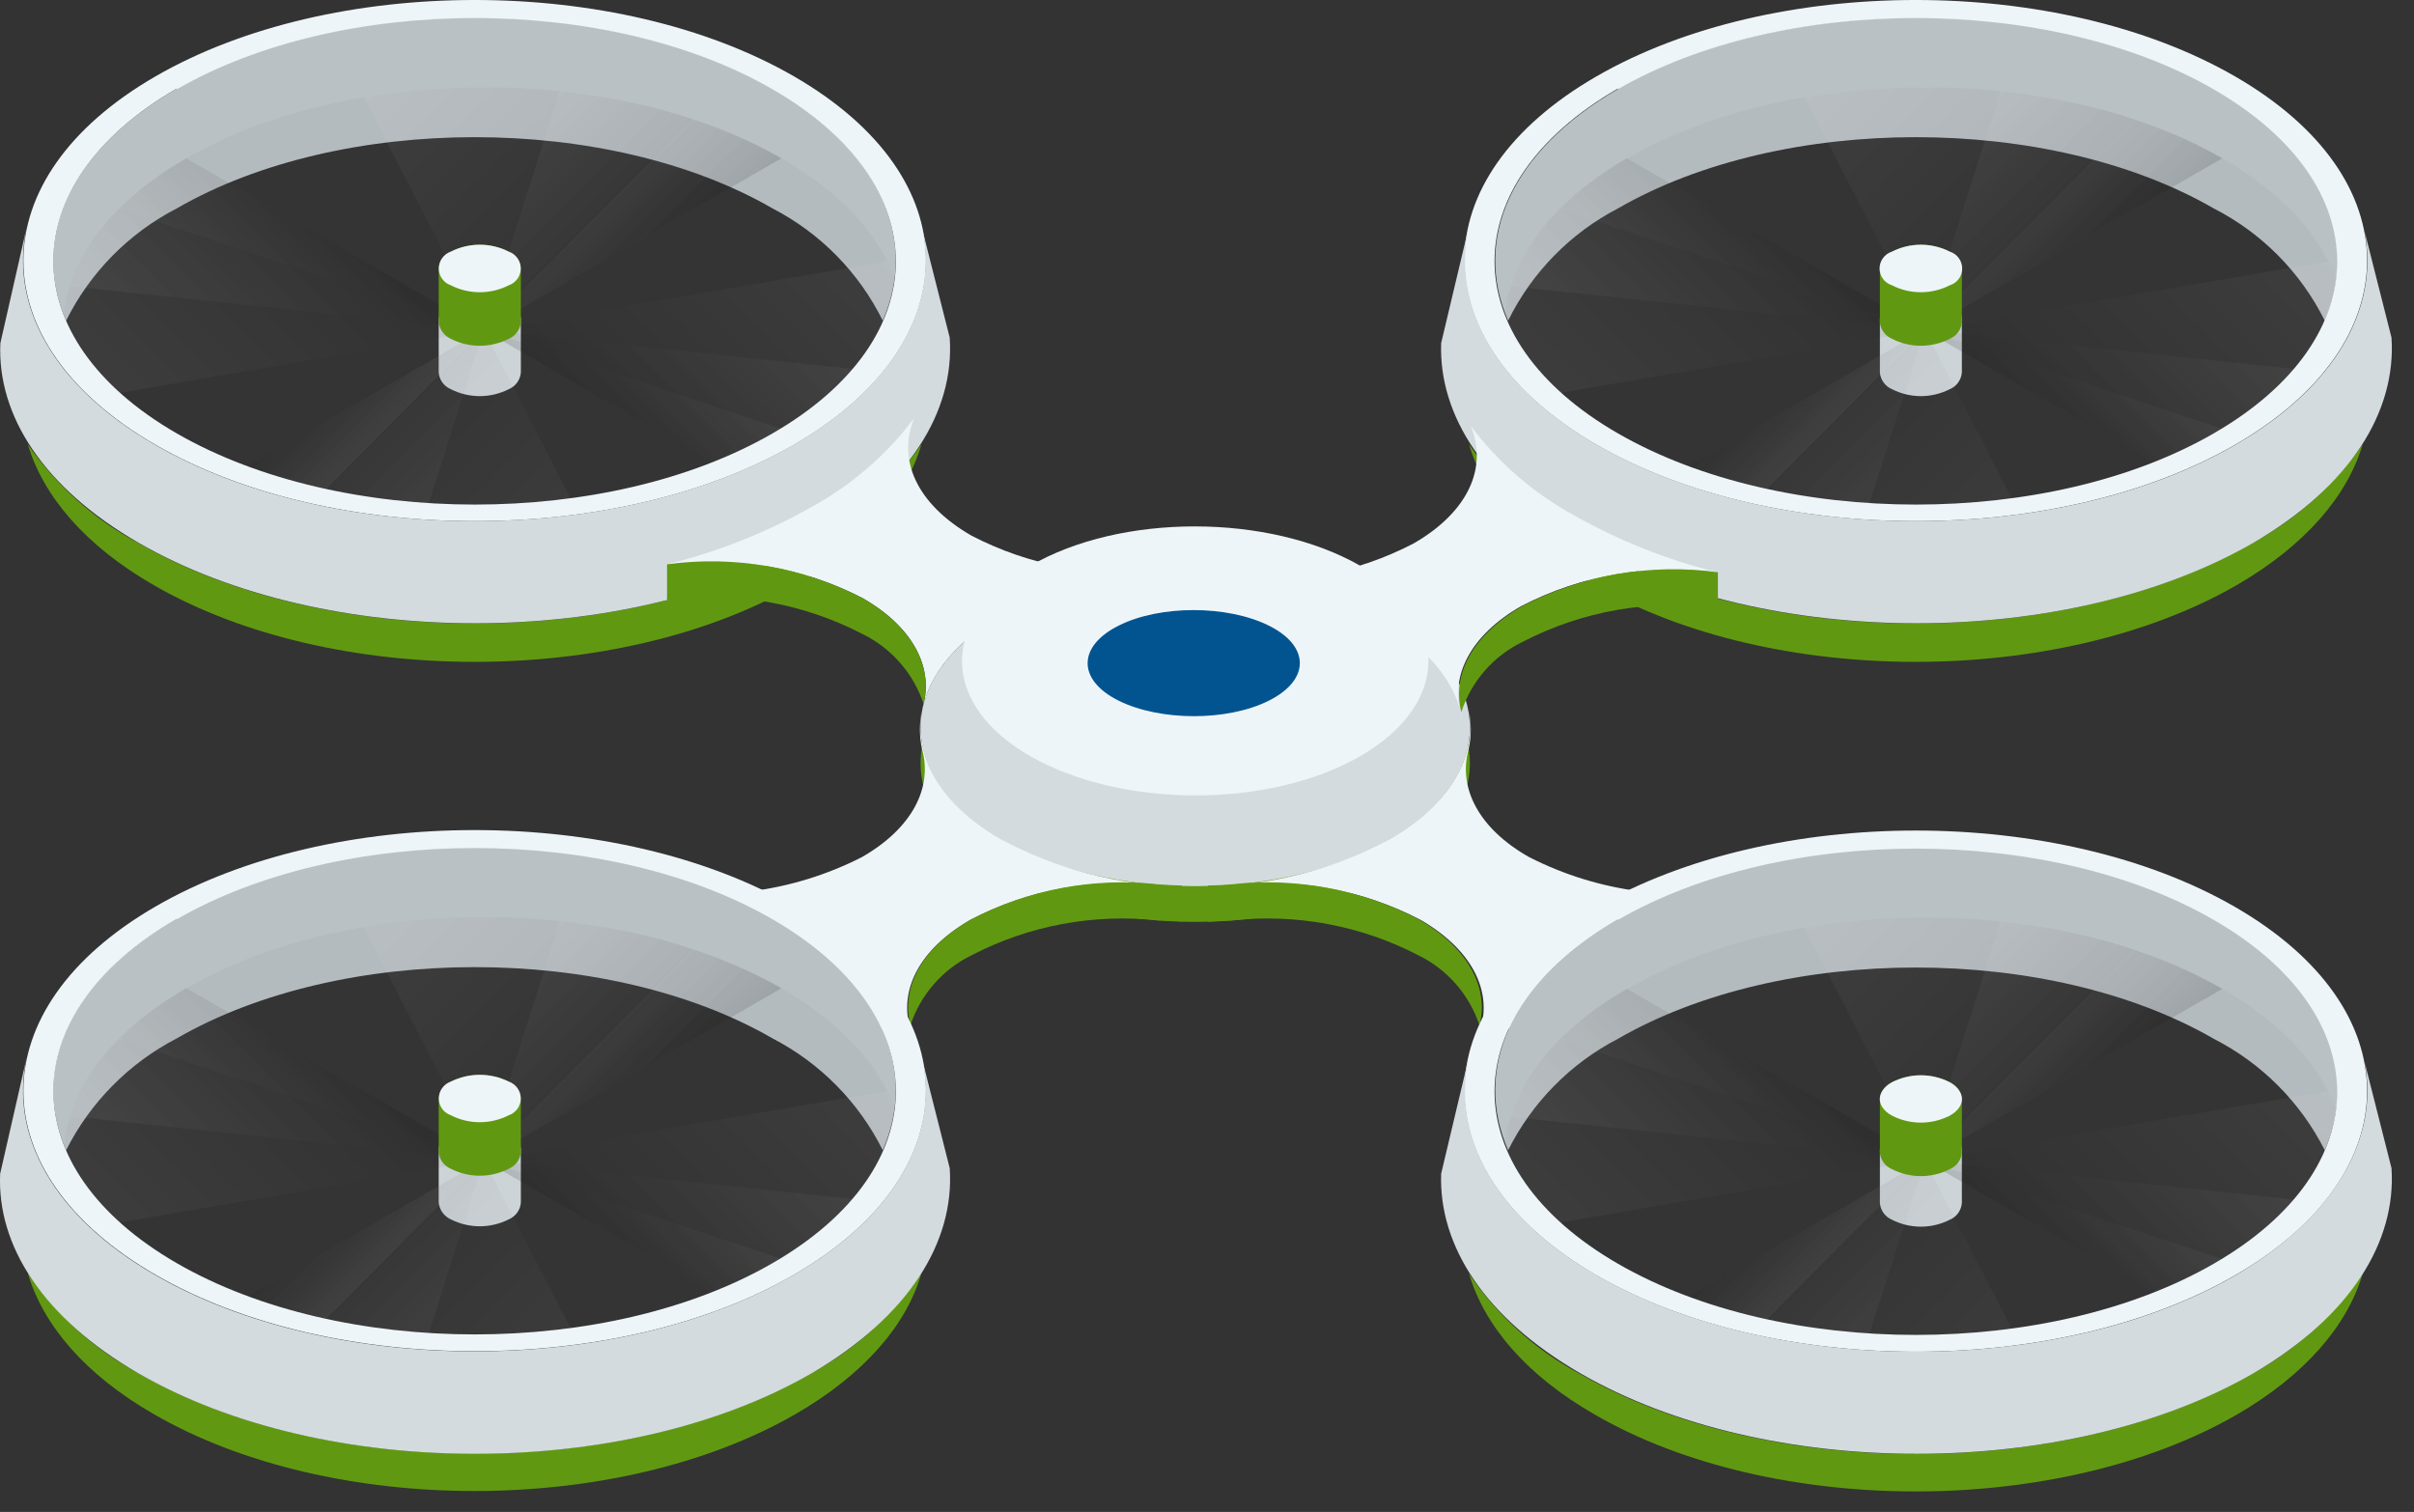 <svg width="91" height="57" viewBox="0 0 91 57" fill="none" xmlns="http://www.w3.org/2000/svg">
<rect x="0" y="0" width="91" height="57" fill="#333333" stroke="none"/>
<path d="M16.992 11.387C17.332 11.218 17.706 11.13 18.086 11.13C18.466 11.13 18.841 11.218 19.181 11.387C19.308 11.441 19.417 11.528 19.497 11.639C19.578 11.751 19.625 11.883 19.635 12.02V14.038C19.625 14.175 19.578 14.307 19.497 14.419C19.417 14.53 19.308 14.618 19.181 14.671C18.842 14.844 18.467 14.934 18.086 14.934C17.706 14.934 17.331 14.844 16.992 14.671C16.865 14.618 16.755 14.53 16.675 14.419C16.595 14.307 16.547 14.175 16.537 14.038V12.02C16.553 11.885 16.602 11.755 16.682 11.644C16.761 11.534 16.868 11.445 16.992 11.387Z" fill="#D4DBDF"/>
<path d="M29.122 7.857C22.926 4.276 12.866 4.276 6.663 7.857C4.859 8.788 3.398 10.27 2.493 12.087C1.168 9.056 2.553 5.713 6.656 3.345C12.859 -0.237 22.919 -0.237 29.114 3.345C33.217 5.713 34.609 9.056 33.277 12.087C32.378 10.27 30.922 8.788 29.122 7.857Z" fill="#BAC1C5"/>
<g style="mix-blend-mode:multiply">
<path opacity="0.05" d="M29.457 5.966C35.645 9.541 35.645 15.341 29.457 18.916C23.269 22.49 13.217 22.497 7.021 18.916C0.826 15.334 0.826 9.541 7.021 5.966C13.217 2.392 23.262 2.407 29.457 5.966Z" fill="#424241"/>
<path style="mix-blend-mode:multiply" opacity="0.05" d="M3.03 15.066L18.235 12.445L7.021 5.974C2.754 8.424 1.429 11.938 3.03 15.066Z" fill="url(#paint0_linear_24_42302)"/>
<path style="mix-blend-mode:multiply" opacity="0.05" d="M18.235 12.437L7.021 5.966C4.653 7.329 3.186 9.019 2.635 10.792L18.235 12.437Z" fill="url(#paint1_linear_24_42302)"/>
<path style="mix-blend-mode:multiply" opacity="0.03" d="M18.235 12.437L7.021 5.966C6.095 6.487 5.241 7.128 4.482 7.873L18.235 12.437Z" fill="url(#paint2_linear_24_42302)"/>
<path style="mix-blend-mode:multiply" opacity="0.05" d="M33.441 9.853L18.235 12.467L29.457 18.945C33.716 16.458 35.049 12.944 33.441 9.853Z" fill="url(#paint3_linear_24_42302)"/>
<path style="mix-blend-mode:multiply" opacity="0.05" d="M18.235 12.437L29.457 18.916C31.817 17.553 33.284 15.863 33.843 14.09L18.235 12.437Z" fill="url(#paint4_linear_24_42302)"/>
<path style="mix-blend-mode:multiply" opacity="0.05" d="M18.235 12.437L29.457 18.916C30.38 18.393 31.231 17.752 31.989 17.009L18.235 12.437Z" fill="url(#paint5_linear_24_42302)"/>
<path style="mix-blend-mode:multiply" opacity="0.05" d="M22.762 21.224L18.235 12.437L7.021 18.916C11.28 21.38 17.386 22.147 22.762 21.224Z" fill="url(#paint6_linear_24_42302)"/>
<path style="mix-blend-mode:multiply" opacity="0.05" d="M18.235 12.437L7.021 18.916C9.601 20.328 12.446 21.19 15.376 21.447L18.235 12.437Z" fill="url(#paint7_linear_24_42302)"/>
<path style="mix-blend-mode:multiply" opacity="0.05" d="M18.235 12.437L7.021 18.916C8.069 19.524 9.177 20.023 10.327 20.405L18.235 12.437Z" fill="url(#paint8_linear_24_42302)"/>
<path style="mix-blend-mode:multiply" opacity="0.05" d="M13.708 3.658L18.235 12.437L29.457 5.966C25.19 3.502 19.106 2.735 13.708 3.658Z" fill="url(#paint9_linear_24_42302)"/>
<path style="mix-blend-mode:multiply" opacity="0.05" d="M18.235 12.438L29.457 5.967C26.874 4.554 24.027 3.692 21.095 3.435L18.235 12.438Z" fill="url(#paint10_linear_24_42302)"/>
<path style="mix-blend-mode:multiply" opacity="0.03" d="M18.235 12.437L29.457 5.966C28.406 5.358 27.296 4.859 26.143 4.477L18.235 12.437Z" fill="url(#paint11_linear_24_42302)"/>
</g>
<path d="M16.992 9.488C17.331 9.316 17.706 9.226 18.086 9.226C18.467 9.226 18.842 9.316 19.181 9.488C19.308 9.542 19.417 9.629 19.497 9.741C19.578 9.852 19.625 9.984 19.635 10.121V12.139C19.625 12.276 19.578 12.408 19.497 12.52C19.417 12.632 19.308 12.719 19.181 12.772C18.842 12.945 18.467 13.035 18.086 13.035C17.706 13.035 17.331 12.945 16.992 12.772C16.867 12.716 16.76 12.627 16.68 12.516C16.6 12.405 16.551 12.275 16.537 12.139V10.121C16.547 9.984 16.595 9.852 16.675 9.741C16.755 9.629 16.865 9.542 16.992 9.488Z" fill="#609911"/>
<path d="M16.992 9.488C16.86 9.534 16.746 9.62 16.666 9.733C16.585 9.846 16.542 9.982 16.542 10.121C16.542 10.261 16.585 10.396 16.666 10.51C16.746 10.623 16.86 10.709 16.992 10.754C17.331 10.927 17.706 11.017 18.086 11.017C18.467 11.017 18.842 10.927 19.181 10.754C19.312 10.709 19.426 10.623 19.507 10.51C19.587 10.396 19.631 10.261 19.631 10.121C19.631 9.982 19.587 9.846 19.507 9.733C19.426 9.62 19.312 9.534 19.181 9.488C18.842 9.316 18.467 9.226 18.086 9.226C17.706 9.226 17.331 9.316 16.992 9.488Z" fill="#EEF5F9"/>
<path d="M5.867 16.771C12.509 20.606 23.284 20.606 29.926 16.771C36.568 12.936 36.568 6.711 29.926 2.876C23.284 -0.959 12.509 -0.959 5.867 2.876C-0.775 6.711 -0.783 12.936 5.867 16.771ZM6.663 3.368C12.866 -0.214 22.926 -0.214 29.122 3.368C35.317 6.949 35.325 12.758 29.122 16.339C22.919 19.921 12.866 19.913 6.663 16.339C0.461 12.765 0.461 6.92 6.663 3.338V3.368Z" fill="#EEF5F9"/>
<path d="M5.212 20.471C12.219 24.515 23.574 24.515 30.574 20.471C32.241 19.584 33.669 18.307 34.736 16.748C34.17 18.692 32.584 20.561 29.978 22.065C23.276 25.915 12.487 25.915 5.807 22.065C3.209 20.576 1.622 18.692 1.049 16.748C2.12 18.303 3.547 19.58 5.212 20.471Z" fill="#609911"/>
<path d="M1.004 8.58C0.364 11.492 1.98 14.537 5.852 16.771C12.494 20.606 23.269 20.606 29.911 16.771C33.716 14.575 35.339 11.596 34.788 8.729L35.801 12.728C35.995 15.52 34.245 18.342 30.589 20.465C23.589 24.508 12.233 24.508 5.226 20.465C1.637 18.395 -0.113 15.654 0.014 12.936L1.004 8.58Z" fill="#D4DBDF"/>
<path d="M30.574 19.124C32.094 18.295 33.42 17.15 34.461 15.766C33.82 17.307 34.535 18.99 36.613 20.189C38.78 21.319 41.235 21.777 43.664 21.507C43.955 21.507 44.253 21.47 44.55 21.462C42.172 21.481 39.833 22.079 37.737 23.204C35.846 24.292 34.84 25.706 34.721 27.129C34.736 26.959 34.761 26.79 34.796 26.622C35.198 25.185 34.438 23.644 32.517 22.549C30.249 21.377 27.675 20.932 25.145 21.276C27.044 20.808 28.87 20.084 30.574 19.124Z" fill="#EEF5F9"/>
<path d="M32.517 22.549C34.401 23.644 35.168 25.126 34.818 26.541C34.629 25.97 34.328 25.443 33.933 24.991C33.538 24.538 33.057 24.169 32.517 23.904C30.251 22.726 27.676 22.279 25.145 22.624V21.276C27.675 20.932 30.249 21.377 32.517 22.549Z" fill="#609911"/>
<path d="M37.737 24.552C33.694 26.883 33.694 30.673 37.737 33.004C41.781 35.334 48.333 35.342 52.377 33.004C56.42 30.666 56.42 26.89 52.377 24.552C48.333 22.214 41.781 22.221 37.737 24.552Z" fill="#609911"/>
<path d="M37.737 23.198C33.694 25.536 33.694 29.318 37.737 31.657C41.781 33.995 48.333 33.987 52.377 31.657C56.42 29.326 56.42 25.536 52.377 23.198C48.333 20.859 41.781 20.867 37.737 23.198Z" fill="#D4DBDF"/>
<path d="M38.839 21.328C35.406 23.309 35.406 26.541 38.839 28.507C42.272 30.473 47.842 30.487 51.275 28.507C54.707 26.526 54.707 23.294 51.275 21.328C47.842 19.363 42.272 19.34 38.839 21.328Z" fill="#EEF5F9"/>
<path d="M42.171 23.585C40.61 24.366 40.61 25.641 42.171 26.416C43.733 27.192 46.267 27.198 47.829 26.416C49.39 25.635 49.39 24.36 47.829 23.585C46.267 22.809 43.733 22.801 42.171 23.585Z" fill="#025491"/>
<path d="M71.32 11.387C71.659 11.218 72.032 11.13 72.411 11.13C72.79 11.13 73.163 11.218 73.502 11.387C73.629 11.441 73.738 11.528 73.818 11.64C73.898 11.751 73.946 11.883 73.956 12.02V14.038C73.946 14.175 73.898 14.307 73.818 14.419C73.738 14.531 73.629 14.618 73.502 14.671C73.164 14.844 72.79 14.934 72.411 14.934C72.032 14.934 71.658 14.844 71.32 14.671C71.193 14.618 71.084 14.531 71.004 14.419C70.923 14.307 70.876 14.175 70.866 14.038V12.02C70.876 11.883 70.923 11.751 71.004 11.64C71.084 11.528 71.193 11.441 71.32 11.387Z" fill="#D4DBDF"/>
<path d="M83.45 7.857C77.247 4.276 67.195 4.276 60.992 7.857C59.197 8.79 57.746 10.272 56.852 12.087C55.526 9.056 56.911 5.713 61.014 3.345C67.217 -0.237 77.27 -0.237 83.472 3.345C87.575 5.713 88.96 9.056 87.635 12.087C86.729 10.265 85.262 8.783 83.45 7.857Z" fill="#BAC1C5"/>
<g style="mix-blend-mode:multiply">
<path opacity="0.05" d="M83.778 5.966C89.973 9.541 89.973 15.341 83.778 18.916C77.582 22.49 67.537 22.497 61.342 18.916C55.146 15.334 55.146 9.541 61.342 5.966C67.537 2.392 77.582 2.407 83.778 5.966Z" fill="#424241"/>
<path style="mix-blend-mode:multiply" opacity="0.05" d="M57.351 15.066L72.556 12.445L61.32 5.966C57.083 8.424 55.75 11.938 57.351 15.066Z" fill="url(#paint12_linear_24_42302)"/>
<path style="mix-blend-mode:multiply" opacity="0.05" d="M72.556 12.437L61.32 5.966C58.952 7.329 57.492 9.019 56.934 10.792L72.556 12.437Z" fill="url(#paint13_linear_24_42302)"/>
<path style="mix-blend-mode:multiply" opacity="0.03" d="M72.556 12.437L61.319 5.966C60.394 6.489 59.541 7.13 58.78 7.873L72.556 12.437Z" fill="url(#paint14_linear_24_42302)"/>
<path style="mix-blend-mode:multiply" opacity="0.05" d="M87.769 9.853L72.556 12.467L83.778 18.945C88.037 16.458 89.37 12.944 87.769 9.853Z" fill="url(#paint15_linear_24_42302)"/>
<path style="mix-blend-mode:multiply" opacity="0.05" d="M72.556 12.437L83.778 18.916C86.146 17.553 87.605 15.863 88.164 14.09L72.556 12.437Z" fill="url(#paint16_linear_24_42302)"/>
<path style="mix-blend-mode:multiply" opacity="0.05" d="M72.556 12.437L83.778 18.916C84.703 18.393 85.556 17.752 86.317 17.009L72.556 12.437Z" fill="url(#paint17_linear_24_42302)"/>
<path style="mix-blend-mode:multiply" opacity="0.05" d="M77.091 21.224L72.556 12.437L61.319 18.916C65.609 21.38 71.692 22.147 77.091 21.224Z" fill="url(#paint18_linear_24_42302)"/>
<path style="mix-blend-mode:multiply" opacity="0.05" d="M72.556 12.437L61.319 18.916C63.902 20.329 66.749 21.191 69.682 21.447L72.556 12.437Z" fill="url(#paint19_linear_24_42302)"/>
<path style="mix-blend-mode:multiply" opacity="0.05" d="M72.556 12.437L61.319 18.916C62.37 19.524 63.481 20.023 64.633 20.405L72.556 12.437Z" fill="url(#paint20_linear_24_42302)"/>
<path style="mix-blend-mode:multiply" opacity="0.05" d="M68.021 3.658L72.549 12.437L83.77 5.966C79.518 3.502 73.427 2.735 68.021 3.658Z" fill="url(#paint21_linear_24_42302)"/>
<path style="mix-blend-mode:multiply" opacity="0.05" d="M72.556 12.438L83.778 5.967C81.195 4.553 78.348 3.691 75.415 3.435L72.556 12.438Z" fill="url(#paint22_linear_24_42302)"/>
<path style="mix-blend-mode:multiply" opacity="0.03" d="M72.556 12.437L83.778 5.966C82.727 5.358 81.617 4.859 80.464 4.477L72.556 12.437Z" fill="url(#paint23_linear_24_42302)"/>
</g>
<path d="M71.32 9.488C71.658 9.316 72.032 9.226 72.411 9.226C72.79 9.226 73.164 9.316 73.502 9.488C73.629 9.542 73.738 9.629 73.818 9.741C73.898 9.852 73.946 9.984 73.956 10.121V12.139C73.946 12.276 73.898 12.408 73.818 12.52C73.738 12.632 73.629 12.719 73.502 12.772C73.164 12.945 72.79 13.035 72.411 13.035C72.032 13.035 71.658 12.945 71.32 12.772C71.193 12.719 71.084 12.632 71.004 12.52C70.923 12.408 70.876 12.276 70.866 12.139V10.121C70.876 9.984 70.923 9.852 71.004 9.741C71.084 9.629 71.193 9.542 71.32 9.488Z" fill="#609911"/>
<path d="M71.32 9.488C71.185 9.53 71.067 9.614 70.983 9.728C70.899 9.842 70.854 9.98 70.854 10.121C70.854 10.263 70.899 10.4 70.983 10.514C71.067 10.628 71.185 10.712 71.32 10.754C71.658 10.927 72.032 11.017 72.411 11.017C72.79 11.017 73.164 10.927 73.502 10.754C73.637 10.712 73.755 10.628 73.839 10.514C73.923 10.4 73.968 10.263 73.968 10.121C73.968 9.98 73.923 9.842 73.839 9.728C73.755 9.614 73.637 9.53 73.502 9.488C73.164 9.316 72.79 9.226 72.411 9.226C72.032 9.226 71.658 9.316 71.32 9.488Z" fill="#EEF5F9"/>
<path d="M60.188 16.771C66.837 20.606 77.605 20.606 84.247 16.771C90.889 12.936 90.897 6.711 84.247 2.876C77.597 -0.959 66.837 -0.959 60.188 2.876C53.538 6.711 53.546 12.936 60.188 16.771ZM60.992 3.368C67.195 -0.214 77.247 -0.214 83.45 3.368C89.653 6.949 89.653 12.758 83.45 16.339C77.247 19.921 67.195 19.913 60.992 16.339C54.789 12.765 54.789 6.92 60.992 3.338V3.368Z" fill="#EEF5F9"/>
<path d="M59.54 20.471C66.54 24.515 77.895 24.515 84.902 20.471C86.567 19.58 87.994 18.303 89.065 16.748C88.491 18.692 86.905 20.561 84.307 22.065C77.605 25.915 66.808 25.915 60.136 22.065C57.529 20.576 55.951 18.692 55.377 16.748C56.444 18.307 57.873 19.584 59.54 20.471Z" fill="#609911"/>
<path d="M55.362 8.58C54.722 11.492 56.331 14.537 60.203 16.771C66.852 20.606 77.62 20.606 84.262 16.771C88.067 14.575 89.69 11.596 89.139 8.729L90.152 12.728C90.338 15.52 88.596 18.342 84.939 20.465C77.932 24.508 66.577 24.508 59.577 20.465C55.98 18.395 54.231 15.654 54.327 12.936L55.362 8.58Z" fill="#D4DBDF"/>
<path d="M52.384 31.642C54.692 30.309 55.683 28.499 55.363 26.757C55.47 27.247 55.47 27.756 55.363 28.246C54.961 29.683 55.72 31.225 57.641 32.312C60.273 33.655 63.289 34.042 66.175 33.407L55.444 39.602C56.487 37.941 55.854 36.013 53.553 34.68C51.385 33.551 48.931 33.092 46.501 33.362C46.204 33.362 45.906 33.377 45.608 33.407C47.976 33.375 50.301 32.769 52.384 31.642Z" fill="#EEF5F9"/>
<path d="M46.427 33.339C48.856 33.07 51.311 33.528 53.479 34.657C55.363 35.745 56.13 37.241 55.772 38.656C55.584 38.086 55.285 37.56 54.891 37.107C54.497 36.654 54.017 36.285 53.479 36.02C51.311 34.891 48.856 34.432 46.427 34.702L45.533 34.747V33.384C45.851 33.379 46.149 33.364 46.427 33.339Z" fill="#609911"/>
<path d="M59.324 19.422C57.807 18.591 56.485 17.446 55.445 16.063C56.085 17.605 55.37 19.288 53.293 20.486C51.125 21.616 48.67 22.075 46.241 21.805C45.943 21.805 45.645 21.79 45.347 21.76C47.729 21.78 50.069 22.378 52.168 23.502C54.06 24.59 55.065 26.004 55.147 27.434C55.133 27.261 55.108 27.09 55.072 26.92C54.663 25.483 55.43 23.942 57.351 22.847C59.619 21.675 62.193 21.23 64.723 21.574C62.835 21.101 61.019 20.378 59.324 19.422Z" fill="#EEF5F9"/>
<path d="M57.388 22.847C55.497 23.942 54.73 25.431 55.087 26.846C55.273 26.273 55.572 25.744 55.968 25.289C56.363 24.835 56.846 24.465 57.388 24.203C59.654 23.024 62.229 22.577 64.76 22.922V21.574C62.23 21.23 59.656 21.675 57.388 22.847Z" fill="#609911"/>
<path d="M37.737 31.642C35.429 30.309 34.438 28.499 34.759 26.757C34.651 27.247 34.651 27.756 34.759 28.246C35.161 29.683 34.401 31.225 32.48 32.319C29.849 33.656 26.836 34.04 23.954 33.407L34.684 39.602C33.642 37.941 34.267 36.013 36.576 34.68C38.743 33.55 41.198 33.091 43.627 33.362C43.918 33.362 44.215 33.399 44.513 33.407C42.145 33.374 39.82 32.768 37.737 31.642Z" fill="#EEF5F9"/>
<path d="M43.664 33.34C41.235 33.069 38.78 33.528 36.613 34.658C34.721 35.745 33.962 37.242 34.319 38.656C34.507 38.086 34.806 37.56 35.2 37.107C35.594 36.654 36.074 36.285 36.613 36.02C38.78 34.891 41.235 34.432 43.664 34.702C43.955 34.702 44.253 34.702 44.551 34.747V33.384C44.253 33.377 43.955 33.362 43.664 33.34Z" fill="#609911"/>
<path d="M71.32 42.699C71.658 42.527 72.032 42.437 72.411 42.437C72.79 42.437 73.164 42.527 73.502 42.699C73.629 42.752 73.738 42.84 73.818 42.952C73.898 43.063 73.946 43.195 73.956 43.332V45.35C73.946 45.487 73.898 45.619 73.818 45.731C73.738 45.842 73.629 45.93 73.502 45.983C73.164 46.156 72.79 46.245 72.411 46.245C72.032 46.245 71.658 46.156 71.32 45.983C71.193 45.93 71.084 45.842 71.004 45.731C70.923 45.619 70.876 45.487 70.866 45.35V43.362C70.87 43.219 70.915 43.081 70.996 42.964C71.076 42.846 71.189 42.755 71.32 42.699Z" fill="#D4DBDF"/>
<path d="M83.45 39.162C77.247 35.58 67.195 35.58 60.992 39.162C59.203 40.09 57.754 41.56 56.852 43.362C55.526 40.331 56.911 36.987 61.014 34.62C67.217 31.038 77.27 31.038 83.472 34.62C87.575 36.987 88.96 40.331 87.635 43.362C86.721 41.553 85.255 40.083 83.45 39.162Z" fill="#BAC1C5"/>
<g style="mix-blend-mode:multiply">
<path opacity="0.05" d="M83.778 37.279C89.973 40.853 89.973 46.653 83.778 50.228C77.583 53.802 67.537 53.802 61.342 50.228C55.147 46.653 55.147 40.853 61.342 37.279C67.537 33.704 77.583 33.682 83.778 37.279Z" fill="#424241"/>
<path style="mix-blend-mode:multiply" opacity="0.05" d="M57.351 46.34L72.556 43.727L61.32 37.278C57.083 39.736 55.75 43.25 57.351 46.34Z" fill="url(#paint24_linear_24_42302)"/>
<path style="mix-blend-mode:multiply" opacity="0.05" d="M72.556 43.749L61.32 37.278C58.952 38.641 57.492 40.331 56.934 42.104L72.556 43.749Z" fill="url(#paint25_linear_24_42302)"/>
<path style="mix-blend-mode:multiply" opacity="0.03" d="M72.556 43.749L61.319 37.278C60.392 37.799 59.539 38.44 58.78 39.185L72.556 43.749Z" fill="url(#paint26_linear_24_42302)"/>
<path style="mix-blend-mode:multiply" opacity="0.05" d="M87.769 41.128L72.556 43.742L83.778 50.22C88.037 47.77 89.37 44.256 87.769 41.128Z" fill="url(#paint27_linear_24_42302)"/>
<path style="mix-blend-mode:multiply" opacity="0.05" d="M72.556 43.75L83.778 50.228C86.146 48.865 87.605 47.168 88.164 45.403L72.556 43.75Z" fill="url(#paint28_linear_24_42302)"/>
<path style="mix-blend-mode:multiply" opacity="0.05" d="M72.556 43.75L83.778 50.228C84.705 49.705 85.559 49.062 86.317 48.314L72.556 43.75Z" fill="url(#paint29_linear_24_42302)"/>
<path style="mix-blend-mode:multiply" opacity="0.05" d="M77.091 52.529L72.556 43.75L61.319 50.228C65.609 52.693 71.692 53.46 77.091 52.529Z" fill="url(#paint30_linear_24_42302)"/>
<path style="mix-blend-mode:multiply" opacity="0.05" d="M72.556 43.75L61.319 50.228C63.902 51.641 66.749 52.504 69.682 52.76L72.556 43.75Z" fill="url(#paint31_linear_24_42302)"/>
<path style="mix-blend-mode:multiply" opacity="0.05" d="M72.556 43.75L61.319 50.228C62.37 50.836 63.481 51.335 64.633 51.717L72.556 43.75Z" fill="url(#paint32_linear_24_42302)"/>
<path style="mix-blend-mode:multiply" opacity="0.05" d="M68.021 34.97L72.549 43.75L83.77 37.279C79.518 34.814 73.427 34.047 68.021 34.97Z" fill="url(#paint33_linear_24_42302)"/>
<path style="mix-blend-mode:multiply" opacity="0.05" d="M72.556 43.749L83.778 37.279C81.195 35.866 78.348 35.002 75.415 34.739L72.556 43.749Z" fill="url(#paint34_linear_24_42302)"/>
<path style="mix-blend-mode:multiply" opacity="0.03" d="M72.556 43.75L83.778 37.279C82.727 36.671 81.617 36.172 80.464 35.79L72.556 43.75Z" fill="url(#paint35_linear_24_42302)"/>
</g>
<path d="M71.32 40.801C71.658 40.628 72.032 40.538 72.411 40.538C72.79 40.538 73.164 40.628 73.502 40.801C73.629 40.854 73.738 40.941 73.818 41.053C73.898 41.165 73.946 41.296 73.956 41.434V43.452C73.945 43.587 73.897 43.718 73.817 43.828C73.736 43.938 73.627 44.024 73.502 44.077C73.164 44.249 72.79 44.34 72.411 44.34C72.032 44.34 71.658 44.249 71.32 44.077C71.194 44.024 71.085 43.938 71.005 43.828C70.925 43.718 70.877 43.587 70.866 43.452V41.434C70.876 41.296 70.923 41.165 71.004 41.053C71.084 40.941 71.193 40.854 71.32 40.801Z" fill="#609911"/>
<path d="M71.32 40.801C70.709 41.151 70.709 41.717 71.32 42.059C71.658 42.232 72.032 42.322 72.411 42.322C72.79 42.322 73.164 42.232 73.502 42.059C74.112 41.717 74.112 41.151 73.502 40.801C73.164 40.628 72.79 40.538 72.411 40.538C72.032 40.538 71.658 40.628 71.32 40.801Z" fill="#EEF5F9"/>
<path d="M60.188 48.083C66.837 51.917 77.605 51.917 84.247 48.083C90.889 44.248 90.897 38.023 84.247 34.188C77.597 30.353 66.837 30.353 60.188 34.188C53.538 38.023 53.546 44.24 60.188 48.083ZM60.992 34.679C67.195 31.097 77.247 31.097 83.45 34.679C89.653 38.261 89.653 44.069 83.45 47.643C77.247 51.217 67.195 51.225 60.992 47.643C54.789 44.062 54.789 38.231 60.992 34.649V34.679Z" fill="#EEF5F9"/>
<path d="M59.54 51.784C66.54 55.827 77.895 55.827 84.902 51.784C86.573 50.882 88.001 49.589 89.065 48.016C88.491 49.967 86.905 51.836 84.307 53.34C77.605 57.19 66.808 57.19 60.136 53.34C57.529 51.851 55.951 49.967 55.377 48.016C56.437 49.592 57.866 50.886 59.54 51.784Z" fill="#609911"/>
<path d="M55.362 39.892C54.722 42.803 56.331 45.849 60.203 48.083C66.852 51.918 77.62 51.918 84.262 48.083C88.067 45.849 89.69 42.87 89.139 40.041L90.152 44.039C90.338 46.824 88.596 49.647 84.939 51.776C77.932 55.819 66.577 55.819 59.577 51.776C55.98 49.699 54.231 46.966 54.327 44.248L55.362 39.892Z" fill="#D4DBDF"/>
<path d="M16.992 42.684C17.331 42.511 17.706 42.422 18.086 42.422C18.467 42.422 18.842 42.511 19.181 42.684C19.308 42.737 19.417 42.825 19.497 42.936C19.578 43.048 19.625 43.18 19.635 43.317V45.335C19.625 45.472 19.578 45.604 19.497 45.716C19.417 45.827 19.308 45.915 19.181 45.968C18.842 46.141 18.467 46.231 18.086 46.231C17.706 46.231 17.331 46.141 16.992 45.968C16.867 45.911 16.76 45.823 16.68 45.712C16.6 45.601 16.551 45.471 16.537 45.335V43.317C16.547 43.18 16.595 43.048 16.675 42.936C16.755 42.825 16.865 42.737 16.992 42.684Z" fill="#D4DBDF"/>
<path d="M29.122 39.147C22.926 35.565 12.866 35.565 6.663 39.147C4.865 40.079 3.406 41.553 2.493 43.362C1.168 40.331 2.553 36.987 6.656 34.62C12.859 31.038 22.919 31.038 29.114 34.62C33.217 36.987 34.609 40.331 33.277 43.362C32.373 41.552 30.918 40.077 29.122 39.147Z" fill="#BAC1C5"/>
<g style="mix-blend-mode:multiply">
<path opacity="0.05" d="M29.457 37.256C35.645 40.838 35.645 46.631 29.457 50.213C23.269 53.795 13.216 53.787 7.021 50.213C0.826 46.639 0.826 40.838 7.021 37.256C13.216 33.675 23.262 33.682 29.457 37.256Z" fill="#424241"/>
<path style="mix-blend-mode:multiply" opacity="0.05" d="M3.03 46.341L18.235 43.727L7.021 37.249C2.754 39.721 1.429 43.236 3.03 46.341Z" fill="url(#paint36_linear_24_42302)"/>
<path style="mix-blend-mode:multiply" opacity="0.05" d="M18.235 43.734L7.021 37.256C4.653 38.626 3.186 40.317 2.635 42.081L18.235 43.734Z" fill="url(#paint37_linear_24_42302)"/>
<path style="mix-blend-mode:multiply" opacity="0.03" d="M18.235 43.734L7.021 37.256C6.094 37.78 5.24 38.423 4.482 39.17L18.235 43.734Z" fill="url(#paint38_linear_24_42302)"/>
<path style="mix-blend-mode:multiply" opacity="0.05" d="M33.441 41.128L18.235 43.742L29.457 50.22C33.716 47.748 35.049 44.24 33.441 41.128Z" fill="url(#paint39_linear_24_42302)"/>
<path style="mix-blend-mode:multiply" opacity="0.05" d="M18.235 43.734L29.457 50.213C31.817 48.843 33.284 47.152 33.843 45.387L18.235 43.734Z" fill="url(#paint40_linear_24_42302)"/>
<path style="mix-blend-mode:multiply" opacity="0.05" d="M18.235 43.734L29.457 50.213C30.38 49.687 31.231 49.044 31.989 48.299L18.235 43.734Z" fill="url(#paint41_linear_24_42302)"/>
<path style="mix-blend-mode:multiply" opacity="0.05" d="M22.762 52.514L18.235 43.734L7.021 50.213C11.28 52.67 17.386 53.437 22.762 52.514Z" fill="url(#paint42_linear_24_42302)"/>
<path style="mix-blend-mode:multiply" opacity="0.05" d="M18.235 43.734L7.021 50.213C9.602 51.622 12.446 52.483 15.376 52.744L18.235 43.734Z" fill="url(#paint43_linear_24_42302)"/>
<path style="mix-blend-mode:multiply" opacity="0.05" d="M18.235 43.734L7.021 50.213C8.071 50.818 9.178 51.317 10.327 51.702L18.235 43.734Z" fill="url(#paint44_linear_24_42302)"/>
<path style="mix-blend-mode:multiply" opacity="0.05" d="M13.708 34.955L18.235 43.734L29.457 37.256C25.19 34.799 19.106 34.032 13.708 34.955Z" fill="url(#paint45_linear_24_42302)"/>
<path style="mix-blend-mode:multiply" opacity="0.05" d="M18.235 43.734L29.457 37.256C26.878 35.849 24.036 34.987 21.11 34.724L18.235 43.734Z" fill="url(#paint46_linear_24_42302)"/>
<path style="mix-blend-mode:multiply" opacity="0.03" d="M18.235 43.734L29.457 37.256C28.405 36.651 27.295 36.152 26.143 35.766L18.235 43.734Z" fill="url(#paint47_linear_24_42302)"/>
</g>
<path d="M16.992 40.778C17.332 40.609 17.706 40.521 18.086 40.521C18.466 40.521 18.841 40.609 19.181 40.778C19.308 40.831 19.417 40.919 19.497 41.03C19.578 41.142 19.625 41.274 19.635 41.411V43.429C19.625 43.566 19.578 43.698 19.497 43.81C19.417 43.921 19.308 44.009 19.181 44.062C18.842 44.234 18.467 44.325 18.086 44.325C17.706 44.325 17.331 44.234 16.992 44.062C16.865 44.009 16.755 43.921 16.675 43.81C16.595 43.698 16.547 43.566 16.537 43.429V41.411C16.553 41.276 16.602 41.146 16.682 41.035C16.761 40.924 16.868 40.836 16.992 40.778Z" fill="#609911"/>
<path d="M16.992 40.778C16.86 40.824 16.746 40.909 16.666 41.023C16.585 41.136 16.542 41.272 16.542 41.411C16.542 41.55 16.585 41.686 16.666 41.799C16.746 41.913 16.86 41.998 16.992 42.044C17.331 42.217 17.706 42.307 18.086 42.307C18.467 42.307 18.842 42.217 19.181 42.044C19.312 41.998 19.426 41.913 19.507 41.799C19.587 41.686 19.631 41.55 19.631 41.411C19.631 41.272 19.587 41.136 19.507 41.023C19.426 40.909 19.312 40.824 19.181 40.778C18.841 40.609 18.466 40.521 18.086 40.521C17.706 40.521 17.332 40.609 16.992 40.778Z" fill="#EEF5F9"/>
<path d="M5.867 48.061C12.509 51.895 23.284 51.903 29.926 48.061C36.568 44.218 36.568 38.008 29.926 34.173C23.284 30.338 12.509 30.331 5.867 34.173C-0.775 38.016 -0.783 44.226 5.867 48.061ZM6.663 34.657C12.866 31.076 22.926 31.076 29.122 34.657C35.317 38.239 35.325 44.04 29.122 47.621C22.919 51.203 12.866 51.203 6.663 47.621C0.461 44.04 0.468 38.217 6.663 34.635V34.657Z" fill="#EEF5F9"/>
<path d="M5.212 51.769C12.219 55.812 23.574 55.812 30.581 51.769C32.251 50.868 33.677 49.575 34.736 48.001C34.17 49.952 32.584 51.813 29.978 53.318C23.276 57.175 12.487 57.175 5.807 53.318C3.209 51.828 1.622 49.952 1.049 48.001C2.113 49.574 3.541 50.867 5.212 51.769Z" fill="#609911"/>
<path d="M1.004 39.877C0.364 42.788 1.98 45.834 5.852 48.068C12.494 51.903 23.269 51.91 29.911 48.068C33.716 45.871 35.339 42.9 34.788 40.033L35.801 44.039C35.995 46.824 34.245 49.647 30.589 51.776C23.582 55.82 12.226 55.82 5.219 51.776C1.63 49.699 -0.12 46.966 0.006 44.248L1.004 39.877Z" fill="#D4DBDF"/>
<defs>
<linearGradient id="paint0_linear_24_42302" x1="4.75" y1="16.768" x2="13.659" y2="7.859" gradientUnits="userSpaceOnUse">
<stop stop-color="white"/>
<stop offset="1"/>
</linearGradient>
<linearGradient id="paint1_linear_24_42302" x1="6.682" y1="14.836" x2="13.659" y2="7.859" gradientUnits="userSpaceOnUse">
<stop stop-color="white"/>
<stop offset="1"/>
</linearGradient>
<linearGradient id="paint2_linear_24_42302" x1="9.062" y1="12.456" x2="13.659" y2="7.859" gradientUnits="userSpaceOnUse">
<stop stop-color="white"/>
<stop offset="1"/>
</linearGradient>
<linearGradient id="paint3_linear_24_42302" x1="31.722" y1="8.108" x2="22.808" y2="17.022" gradientUnits="userSpaceOnUse">
<stop stop-color="white"/>
<stop offset="1"/>
</linearGradient>
<linearGradient id="paint4_linear_24_42302" x1="29.784" y1="10.046" x2="22.808" y2="17.022" gradientUnits="userSpaceOnUse">
<stop stop-color="white"/>
<stop offset="1"/>
</linearGradient>
<linearGradient id="paint5_linear_24_42302" x1="27.404" y1="12.425" x2="22.808" y2="17.022" gradientUnits="userSpaceOnUse">
<stop stop-color="white"/>
<stop offset="1"/>
</linearGradient>
<linearGradient id="paint6_linear_24_42302" x1="20.468" y1="23.516" x2="11.443" y2="14.491" gradientUnits="userSpaceOnUse">
<stop stop-color="white"/>
<stop offset="1"/>
</linearGradient>
<linearGradient id="paint7_linear_24_42302" x1="16.887" y1="19.935" x2="11.443" y2="14.491" gradientUnits="userSpaceOnUse">
<stop stop-color="white"/>
<stop offset="1"/>
</linearGradient>
<linearGradient id="paint8_linear_24_42302" x1="13.828" y1="16.876" x2="11.443" y2="14.491" gradientUnits="userSpaceOnUse">
<stop stop-color="white"/>
<stop offset="1"/>
</linearGradient>
<linearGradient id="paint9_linear_24_42302" x1="16.002" y1="1.367" x2="25.027" y2="10.391" gradientUnits="userSpaceOnUse">
<stop stop-color="white"/>
<stop offset="1"/>
</linearGradient>
<linearGradient id="paint10_linear_24_42302" x1="19.582" y1="4.948" x2="25.027" y2="10.392" gradientUnits="userSpaceOnUse">
<stop stop-color="white"/>
<stop offset="1"/>
</linearGradient>
<linearGradient id="paint11_linear_24_42302" x1="22.642" y1="8.006" x2="25.027" y2="10.392" gradientUnits="userSpaceOnUse">
<stop stop-color="white"/>
<stop offset="1"/>
</linearGradient>
<linearGradient id="paint12_linear_24_42302" x1="59.078" y1="16.768" x2="67.987" y2="7.859" gradientUnits="userSpaceOnUse">
<stop stop-color="white"/>
<stop offset="1"/>
</linearGradient>
<linearGradient id="paint13_linear_24_42302" x1="61.01" y1="14.836" x2="67.987" y2="7.859" gradientUnits="userSpaceOnUse">
<stop stop-color="white"/>
<stop offset="1"/>
</linearGradient>
<linearGradient id="paint14_linear_24_42302" x1="63.39" y1="12.456" x2="67.986" y2="7.859" gradientUnits="userSpaceOnUse">
<stop stop-color="white"/>
<stop offset="1"/>
</linearGradient>
<linearGradient id="paint15_linear_24_42302" x1="86.044" y1="8.113" x2="77.135" y2="17.022" gradientUnits="userSpaceOnUse">
<stop stop-color="white"/>
<stop offset="1"/>
</linearGradient>
<linearGradient id="paint16_linear_24_42302" x1="84.112" y1="10.046" x2="77.135" y2="17.022" gradientUnits="userSpaceOnUse">
<stop stop-color="white"/>
<stop offset="1"/>
</linearGradient>
<linearGradient id="paint17_linear_24_42302" x1="81.732" y1="12.425" x2="77.135" y2="17.022" gradientUnits="userSpaceOnUse">
<stop stop-color="white"/>
<stop offset="1"/>
</linearGradient>
<linearGradient id="paint18_linear_24_42302" x1="74.795" y1="23.516" x2="65.765" y2="14.486" gradientUnits="userSpaceOnUse">
<stop stop-color="white"/>
<stop offset="1"/>
</linearGradient>
<linearGradient id="paint19_linear_24_42302" x1="71.215" y1="19.935" x2="65.765" y2="14.486" gradientUnits="userSpaceOnUse">
<stop stop-color="white"/>
<stop offset="1"/>
</linearGradient>
<linearGradient id="paint20_linear_24_42302" x1="68.156" y1="16.876" x2="65.765" y2="14.486" gradientUnits="userSpaceOnUse">
<stop stop-color="white"/>
<stop offset="1"/>
</linearGradient>
<linearGradient id="paint21_linear_24_42302" x1="70.324" y1="1.372" x2="79.349" y2="10.397" gradientUnits="userSpaceOnUse">
<stop stop-color="white"/>
<stop offset="1"/>
</linearGradient>
<linearGradient id="paint22_linear_24_42302" x1="73.905" y1="4.953" x2="79.349" y2="10.397" gradientUnits="userSpaceOnUse">
<stop stop-color="white"/>
<stop offset="1"/>
</linearGradient>
<linearGradient id="paint23_linear_24_42302" x1="76.959" y1="8.006" x2="79.349" y2="10.397" gradientUnits="userSpaceOnUse">
<stop stop-color="white"/>
<stop offset="1"/>
</linearGradient>
<linearGradient id="paint24_linear_24_42302" x1="59.072" y1="48.081" x2="67.987" y2="39.167" gradientUnits="userSpaceOnUse">
<stop stop-color="white"/>
<stop offset="1"/>
</linearGradient>
<linearGradient id="paint25_linear_24_42302" x1="61.01" y1="46.143" x2="67.987" y2="39.167" gradientUnits="userSpaceOnUse">
<stop stop-color="white"/>
<stop offset="1"/>
</linearGradient>
<linearGradient id="paint26_linear_24_42302" x1="63.39" y1="43.764" x2="67.986" y2="39.167" gradientUnits="userSpaceOnUse">
<stop stop-color="white"/>
<stop offset="1"/>
</linearGradient>
<linearGradient id="paint27_linear_24_42302" x1="86.044" y1="39.421" x2="77.135" y2="48.33" gradientUnits="userSpaceOnUse">
<stop stop-color="white"/>
<stop offset="1"/>
</linearGradient>
<linearGradient id="paint28_linear_24_42302" x1="84.112" y1="41.354" x2="77.135" y2="48.331" gradientUnits="userSpaceOnUse">
<stop stop-color="white"/>
<stop offset="1"/>
</linearGradient>
<linearGradient id="paint29_linear_24_42302" x1="81.732" y1="43.734" x2="77.135" y2="48.331" gradientUnits="userSpaceOnUse">
<stop stop-color="white"/>
<stop offset="1"/>
</linearGradient>
<linearGradient id="paint30_linear_24_42302" x1="74.795" y1="54.824" x2="65.77" y2="45.799" gradientUnits="userSpaceOnUse">
<stop stop-color="white"/>
<stop offset="1"/>
</linearGradient>
<linearGradient id="paint31_linear_24_42302" x1="71.215" y1="51.244" x2="65.77" y2="45.799" gradientUnits="userSpaceOnUse">
<stop stop-color="white"/>
<stop offset="1"/>
</linearGradient>
<linearGradient id="paint32_linear_24_42302" x1="68.156" y1="48.184" x2="65.77" y2="45.799" gradientUnits="userSpaceOnUse">
<stop stop-color="white"/>
<stop offset="1"/>
</linearGradient>
<linearGradient id="paint33_linear_24_42302" x1="70.324" y1="32.68" x2="79.349" y2="41.705" gradientUnits="userSpaceOnUse">
<stop stop-color="white"/>
<stop offset="1"/>
</linearGradient>
<linearGradient id="paint34_linear_24_42302" x1="73.905" y1="36.261" x2="79.349" y2="41.705" gradientUnits="userSpaceOnUse">
<stop stop-color="white"/>
<stop offset="1"/>
</linearGradient>
<linearGradient id="paint35_linear_24_42302" x1="76.959" y1="39.315" x2="79.349" y2="41.705" gradientUnits="userSpaceOnUse">
<stop stop-color="white"/>
<stop offset="1"/>
</linearGradient>
<linearGradient id="paint36_linear_24_42302" x1="4.75" y1="48.065" x2="13.664" y2="39.151" gradientUnits="userSpaceOnUse">
<stop stop-color="white"/>
<stop offset="1"/>
</linearGradient>
<linearGradient id="paint37_linear_24_42302" x1="6.687" y1="46.128" x2="13.664" y2="39.151" gradientUnits="userSpaceOnUse">
<stop stop-color="white"/>
<stop offset="1"/>
</linearGradient>
<linearGradient id="paint38_linear_24_42302" x1="9.067" y1="43.748" x2="13.664" y2="39.151" gradientUnits="userSpaceOnUse">
<stop stop-color="white"/>
<stop offset="1"/>
</linearGradient>
<linearGradient id="paint39_linear_24_42302" x1="31.722" y1="39.405" x2="22.813" y2="48.314" gradientUnits="userSpaceOnUse">
<stop stop-color="white"/>
<stop offset="1"/>
</linearGradient>
<linearGradient id="paint40_linear_24_42302" x1="29.79" y1="41.338" x2="22.813" y2="48.314" gradientUnits="userSpaceOnUse">
<stop stop-color="white"/>
<stop offset="1"/>
</linearGradient>
<linearGradient id="paint41_linear_24_42302" x1="27.41" y1="43.718" x2="22.813" y2="48.314" gradientUnits="userSpaceOnUse">
<stop stop-color="white"/>
<stop offset="1"/>
</linearGradient>
<linearGradient id="paint42_linear_24_42302" x1="20.468" y1="54.803" x2="11.443" y2="45.778" gradientUnits="userSpaceOnUse">
<stop stop-color="white"/>
<stop offset="1"/>
</linearGradient>
<linearGradient id="paint43_linear_24_42302" x1="16.892" y1="51.227" x2="11.443" y2="45.778" gradientUnits="userSpaceOnUse">
<stop stop-color="white"/>
<stop offset="1"/>
</linearGradient>
<linearGradient id="paint44_linear_24_42302" x1="13.833" y1="48.168" x2="11.443" y2="45.778" gradientUnits="userSpaceOnUse">
<stop stop-color="white"/>
<stop offset="1"/>
</linearGradient>
<linearGradient id="paint45_linear_24_42302" x1="16.002" y1="32.664" x2="25.027" y2="41.689" gradientUnits="userSpaceOnUse">
<stop stop-color="white"/>
<stop offset="1"/>
</linearGradient>
<linearGradient id="paint46_linear_24_42302" x1="19.582" y1="36.245" x2="25.027" y2="41.689" gradientUnits="userSpaceOnUse">
<stop stop-color="white"/>
<stop offset="1"/>
</linearGradient>
<linearGradient id="paint47_linear_24_42302" x1="22.636" y1="39.298" x2="25.027" y2="41.688" gradientUnits="userSpaceOnUse">
<stop stop-color="white"/>
<stop offset="1"/>
</linearGradient>
</defs>
</svg>
